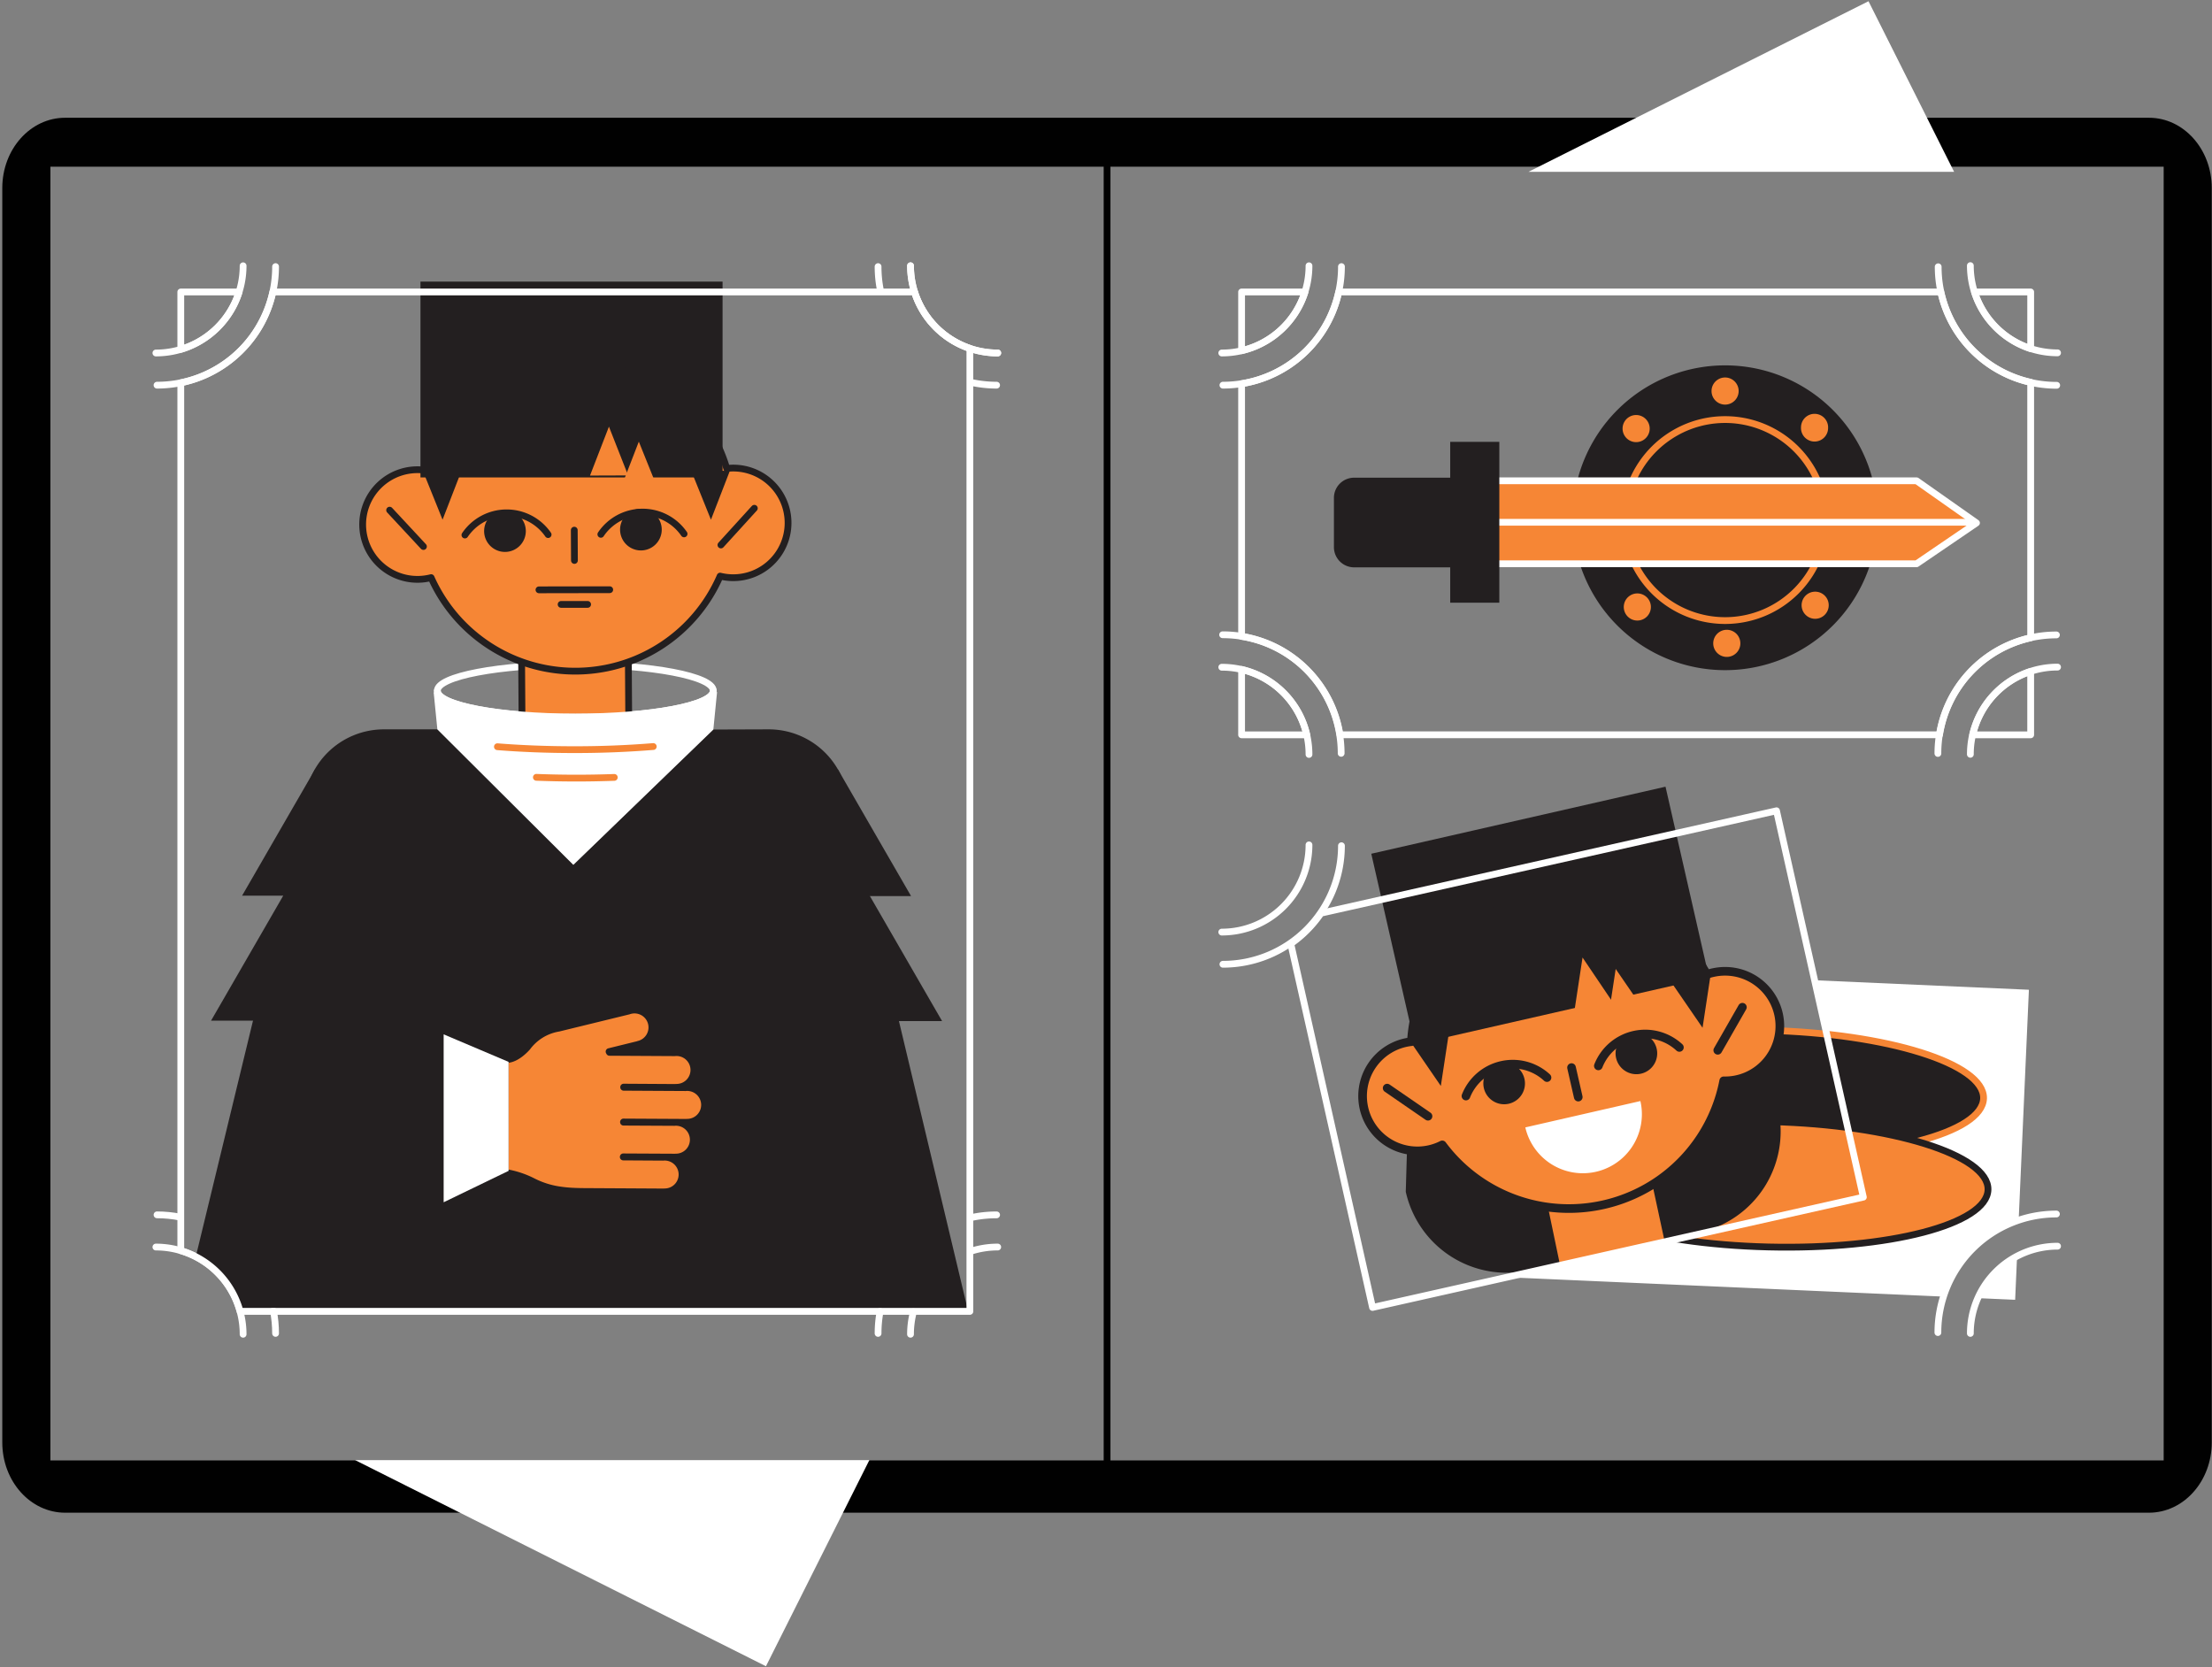 <svg xmlns="http://www.w3.org/2000/svg" viewBox="0 0 832 627"><rect x="0" y="0" width="832" height="627" fill="#808080" stroke="none"/><path fill="#fff" d="M731 487.68a44.68 44.68 0 0 1 28.28-28.74l3.85-86.67-80.6-3.58 18.33 81.58-134.03 30.13Z"/><g stroke-linecap="round" stroke-linejoin="round" stroke-width="2.55"><path fill="#231f20" stroke="#f68635" d="M746.08 413.1c-.32 13.02-37.35 22.67-82.71 21.56-45.37-1.12-81.88-12.56-81.57-25.58.32-13 37.36-22.65 82.72-21.54 45.36 1.1 81.88 12.56 81.56 25.57Z"/><path fill="#f68635" stroke="#231f20" d="M747.75 447.46c-.32 13.02-37.35 22.66-82.71 21.55-45.37-1.1-81.88-12.56-81.56-25.57.31-13 37.35-22.66 82.71-21.55 45.36 1.12 81.88 12.56 81.56 25.57Z"/></g><path fill="#fff" d="m743.9 488.26 14.06.62.72-16.41a32.9 32.9 0 0 0-14.77 15.79Z"/><path fill="#231f20" d="m643.13 366.63 25.7 50.48a38.9 38.9 0 0 1-29.55 46.42l-64.1 14.25a38.9 38.9 0 0 1-46.43-29.54l1.67-57"/><path fill="#f68635" d="m586.66 475.25-7.28-34.92 39.09-8.9 7.57 35.11"/><path fill="#f68635" d="M644.23 365.84c-.76.18-1.51.4-2.25.65a59.34 59.34 0 0 0-111.11 25.3 20.6 20.6 0 1 0 11.6 38.83 59.33 59.33 0 0 0 105.87-24.1 20.6 20.6 0 1 0-4.1-40.67Z"/><path fill="#231f20" d="m515.78 321.11 110.67-25.22 16.35 71.73-110.67 25.22Z"/><path fill="none" stroke="#231f20" stroke-linecap="round" stroke-linejoin="round" stroke-width="3.25" d="M644.23 365.84c-.76.18-1.51.4-2.25.65a59.34 59.34 0 0 0-111.11 25.3 20.6 20.6 0 1 0 11.6 38.83 59.33 59.33 0 0 0 105.87-24.1 20.6 20.6 0 1 0-4.1-40.67Z"/><path fill="#f68635" stroke="#231f20" stroke-linecap="round" stroke-linejoin="round" stroke-width="3.25" d="m521.75 409.26 15.37 10.58m118.25-41-9.27 16.2"/><path fill="#231f20" d="m544.9 388.96-2.96 19.49-11.24-16.38Z"/><path fill="#f68635" d="m592.28 379.62 2.96-19.48 11.02 16.32Z"/><path fill="#f68635" d="m604.75 383.93 2.96-19.49 11.24 16.38Z"/><path fill="#231f20" d="m643.34 367.09-2.96 19.48-11.25-16.38Zm-70.01 38.43a7.83 7.83 0 1 1-15.26 3.48 7.83 7.83 0 0 1 15.26-3.48Z"/><path fill="none" stroke="#231f20" stroke-linecap="round" stroke-linejoin="round" stroke-width="3.25" d="M581.87 405.3a18.93 18.93 0 0 0-30.48 6.94"/><path fill="#231f20" d="M623.32 395.92a7.83 7.83 0 1 1-15.65 0 7.83 7.83 0 0 1 15.65 0Z"/><path fill="none" stroke="#231f20" stroke-linecap="round" stroke-linejoin="round" stroke-width="3.25" d="M631.67 393.96a18.93 18.93 0 0 0-30.48 6.94"/><path fill="#f68635" stroke="#231f20" stroke-linecap="round" stroke-linejoin="round" stroke-width="3.25" d="m591.1 401.54 2.53 11.1"/><path fill="#fff" d="M617 414.13a22.2 22.2 0 1 1-43.28 9.91"/><path fill="none" stroke="#fff" stroke-linecap="round" stroke-linejoin="round" stroke-width="2.55" d="m668.2 304.95-171.34 38.52a44.78 44.78 0 0 1-11.36 11.49l30.75 136.8 184.61-41.49ZM91.44 501.84a32.8 32.8 0 0 0-32.8-32.8M342.48 99.97a32.8 32.8 0 0 0 32.8 32.8"/><path fill="#231f20" d="M706.18 194.74a57.32 57.32 0 1 1-114.64 0 57.32 57.32 0 0 1 114.64 0Z"/><path fill="#f68635" d="M653.96 147.08a5.1 5.1 0 1 1-10.2 0 5.1 5.1 0 0 1 10.2 0ZM620.5 161.2a5.1 5.1 0 1 1-10.2 0 5.1 5.1 0 0 1 10.2 0Zm.45 67.1a5.1 5.1 0 1 1-10.2 0 5.1 5.1 0 0 1 10.2 0Zm33.65 13.68a5.1 5.1 0 1 1-10.2 0 5.1 5.1 0 0 1 10.2 0Zm24.76-10.52a5.1 5.1 0 1 1 7.06-7.35 5.1 5.1 0 0 1-7.06 7.35Zm8.24-70.71a5.1 5.1 0 1 1-10.19 0 5.1 5.1 0 0 1 10.2 0Z"/><path fill="#231f20" stroke="#f68635" stroke-linecap="round" stroke-linejoin="round" stroke-width="2.55" d="M686.65 194.74a37.8 37.8 0 1 1-75.58 0 37.8 37.8 0 0 1 75.58 0Z"/><path fill="none" stroke="#fff" stroke-linecap="round" stroke-linejoin="round" stroke-width="2.55" d="M268.3 259.81c0 5.45-23.23 9.87-51.9 9.87-28.67 0-51.9-4.42-51.9-9.87 0-5.45 23.23-9.87 51.9-9.87 28.67 0 51.9 4.42 51.9 9.87Z"/><path fill="#f68635" stroke="#231f20" stroke-linecap="round" stroke-linejoin="round" stroke-width="2.55" d="m196.33 268.55-.22-33.8 40.14-.2.22 33.8"/><path fill="#f68635" d="M275.67 176.05c-.79 0-1.57.06-2.33.15a59.4 59.4 0 0 0-114.08.59 20.62 20.62 0 1 0 2.9 40.47 59.38 59.38 0 0 0 108.7-.57 20.62 20.62 0 1 0 4.82-40.64Z"/><path fill="#231f20" d="M158.15 105.92h113.63v73.65H158.15Z"/><path fill="none" stroke="#231f20" stroke-linecap="round" stroke-linejoin="round" stroke-width="2.55" d="M275.67 176.05c-.79 0-1.57.06-2.33.15a59.4 59.4 0 0 0-114.08.59 20.62 20.62 0 1 0 2.9 40.47 59.38 59.38 0 0 0 108.7-.57 20.62 20.62 0 1 0 4.82-40.64Z"/><path fill="#f68635" stroke="#231f20" stroke-linecap="round" stroke-linejoin="round" stroke-width="2.55" d="m146.55 191.88 12.72 13.68m124.46-14.39-12.57 13.81"/><path fill="#231f20" d="m173.58 177.07-7.12 18.4-7.44-18.45Z"/><path fill="#f68635" d="m221.92 178.87 7.12-18.4 7.22 18.35Z"/><path fill="#f68635" d="m233.16 184.5 7.12-18.39 7.43 18.45Z"/><path fill="#231f20" d="m274.53 177.07-7.12 18.4-7.44-18.45Zm-76.76 22.4a7.84 7.84 0 1 1-15.67 0 7.84 7.84 0 0 1 15.67 0Z"/><path fill="none" stroke="#231f20" stroke-linecap="round" stroke-linejoin="round" stroke-width="2.55" d="M206.16 201.07a18.95 18.95 0 0 0-31.29.16"/><path fill="#231f20" d="M248.9 199.2a7.83 7.83 0 1 1-15.67 0 7.83 7.83 0 0 1 15.67 0Z"/><path fill="none" stroke="#231f20" stroke-linecap="round" stroke-linejoin="round" stroke-width="2.55" d="M257.3 200.8a18.94 18.94 0 0 0-31.3.17"/><path fill="#f68635" stroke="#231f20" stroke-linecap="round" stroke-linejoin="round" stroke-width="2.55" d="m216 199.4.06 11.4m13.28 11-26.62.05m18.3 5.48h-9.97"/><path fill="#010101" d="M808.29 44.29H24.49C11.44 44.29.86 56.12.86 70.72v471.81c0 14.6 10.58 26.43 23.63 26.43h783.8c13.05 0 23.62-11.83 23.62-26.43V70.72c0-14.6-10.57-26.43-23.62-26.43Zm5.53 505H18.96V62.69h794.86Z"/><path fill="none" stroke="#010101" stroke-linecap="round" stroke-linejoin="round" stroke-width="2.55" d="M416.4 62.05V551.2"/><path fill="#fff" d="M735 64.63 702.8.46 574.9 64.63ZM327 549.16l-38.9 77.55-154.57-77.55Z"/><path fill="none" stroke="#fff" stroke-linecap="round" stroke-linejoin="round" stroke-width="2.55" d="M504.56 100.28a44.58 44.58 0 0 1-44.58 44.59m32.37-44.9a32.8 32.8 0 0 1-32.8 32.8m314.04 12.15a44.58 44.58 0 0 1-44.58-44.58m44.9 32.37a32.8 32.8 0 0 1-32.8-32.8M728.9 283.39a44.58 44.58 0 0 1 44.58-44.58m-32.37 44.9a32.8 32.8 0 0 1 32.8-32.8m-314.04-12.16a44.58 44.58 0 0 1 44.58 44.59m-44.9-32.38a32.8 32.8 0 0 1 32.8 32.8m12.21 34.34a44.58 44.58 0 0 1-44.58 44.58m32.37-44.9a32.8 32.8 0 0 1-32.8 32.8M728.9 501.2a44.58 44.58 0 0 1 44.58-44.58m-32.37 44.9a32.8 32.8 0 0 1 32.8-32.8M103.65 100.28a44.58 44.58 0 0 1-44.59 44.59m32.38-44.9a32.8 32.8 0 0 1-32.8 32.8m306.53 11.04c3.18.7 6.43 1.06 9.68 1.06m-44.58-44.59c0 3.04.3 6.01.88 8.88m11.33-9.2a32.8 32.8 0 0 0 32.8 32.8m-10.26 325.26a44.74 44.74 0 0 1 9.83-1.08m-44.58 44.58c0-2.83.26-5.6.77-8.28m34.32-22.68a32.75 32.75 0 0 1 9.91-1.52m-32.8 32.8c0-2.92.39-5.76 1.1-8.45"/><g fill="#231f20"><path d="M118.64 336.88H91.06l13.79-23.89 13.79-23.88 13.78 23.88 13.8 23.89Z"/><path d="M106.96 383.9H79.38l13.79-23.88 13.79-23.88 13.79 23.88 13.79 23.88Zm208.14-46.86h27.58l-13.8-23.89-13.78-23.88-13.8 23.88-13.78 23.89Z"/><path d="M326.77 384.06h27.58l-13.79-23.88-13.79-23.89-13.79 23.89-13.79 23.88Z"/></g><path fill="none" stroke="#fff" stroke-linecap="round" stroke-linejoin="round" stroke-width="2.55" d="M67.79 457.79c-2.88-.57-5.8-.86-8.73-.86m44.59 44.59c0-2.9-.28-5.75-.81-8.5"/><path fill="#231f20" d="M89.92 491.96h273.93L319 303.87c0-16.31-13.4-29.55-29.94-29.55l-20.76.07-52.65 50.89-51.17-50.97-19.99.01c-16.53 0-29.93 13.23-29.93 29.55l-40.92 168.8a32.88 32.88 0 0 1 16.28 19.3Z"/><path fill="#fff" d="M215.65 325.27 164.5 274.3l-1.39-13.98 9.24 5.54 44.06 3.82 21.01-.63 25.56-4.54 6.73-4.25-1.4 14.12"/><path fill="none" stroke="#fff" stroke-linecap="round" stroke-linejoin="round" stroke-width="2.55" d="M164.5 259.81c0 5.45 23.23 9.87 51.9 9.87 28.67 0 51.9-4.42 51.9-9.87"/><path fill="none" stroke="#f68635" stroke-linecap="round" stroke-linejoin="round" stroke-width="2.55" d="M245.71 280.79a364.1 364.1 0 0 1-29.8 1.17c-10.21 0-19.95-.39-28.82-1.1m43.96 11.54a389.4 389.4 0 0 1-29.3-.03"/><path fill="#f68635" stroke="#231f20" stroke-linecap="round" stroke-linejoin="round" stroke-width="2.55" d="M191.28 441.25v-.05a34.9 34.9 0 0 1 9.03 3.1 32.07 32.07 0 0 0 10.33 3.27c2.9.44 5.9.56 9.01.58l14.7.08 15.56.09v-.03a6.53 6.53 0 1 0-.53-13.03l-14.95-.09v-.05l19.72.1v-.02a6.53 6.53 0 1 0-.53-13.03l-19.1-.1-.01-.06 23.87.13.01-.03a6.53 6.53 0 1 0-.54-13.03l-23.27-.13v-.06l19.71.12.01-.04a6.53 6.53 0 1 0-.54-13.02l-24.52-.14-.15-.27 11.04-2.72v-.03a6.53 6.53 0 1 0-3.67-12.51l-26.36 6.44a18.4 18.4 0 0 0-11.76 7.19c-1.35 1.5-4.1 4.11-7.06 4.54v.01"/><path fill="#fff" d="m191.3 440.38-24.43 11.82v-63.16l24.42 10.36Z"/><path fill="#231f20" d="M564.12 205.8a7.59 7.59 0 0 1-7.59 7.59h-47.2a7.6 7.6 0 0 1-7.6-7.59v-18.55a7.59 7.59 0 0 1 7.6-7.58h47.2c4.2 0 7.6 3.4 7.6 7.58Z"/><g stroke="#fff" stroke-linecap="round" stroke-linejoin="round" stroke-width="2.55"><path fill="#f68635" d="M720.9 212.04H557.7v-31.2h163.2l22.52 15.85Z"/><path fill="none" d="M741 196.44H557.57"/></g><path fill="#231f20" d="M545.47 166.19h18.47v60.5h-18.47Z"/><path fill="none" stroke="#fff" stroke-linecap="round" stroke-linejoin="round" stroke-width="2.55" d="M490.85 109.82H467v22.08a32.85 32.85 0 0 0 23.85-22.08Zm272.95 21.33v-21.33h-21.12a32.87 32.87 0 0 0 21.13 21.33ZM467 251.78v24.6h24.52a32.84 32.84 0 0 0-24.52-24.6Zm275 24.6h21.8v-23.85a32.85 32.85 0 0 0-21.8 23.85Zm21.8-36.49v-96.1a44.62 44.62 0 0 1-33.8-33.97H503.53a44.62 44.62 0 0 1-36.53 34.5v95.05c19 3 34 18.01 37 37.01h225.52a44.62 44.62 0 0 1 34.28-36.49ZM89.93 109.82H68v21.58a32.87 32.87 0 0 0 21.93-21.58Zm254.05 0H102.61A44.63 44.63 0 0 1 68 143.97V470.4a32.86 32.86 0 0 1 22.3 22.84h274.5v-362.2a32.88 32.88 0 0 1-20.82-21.22Z"/></svg>